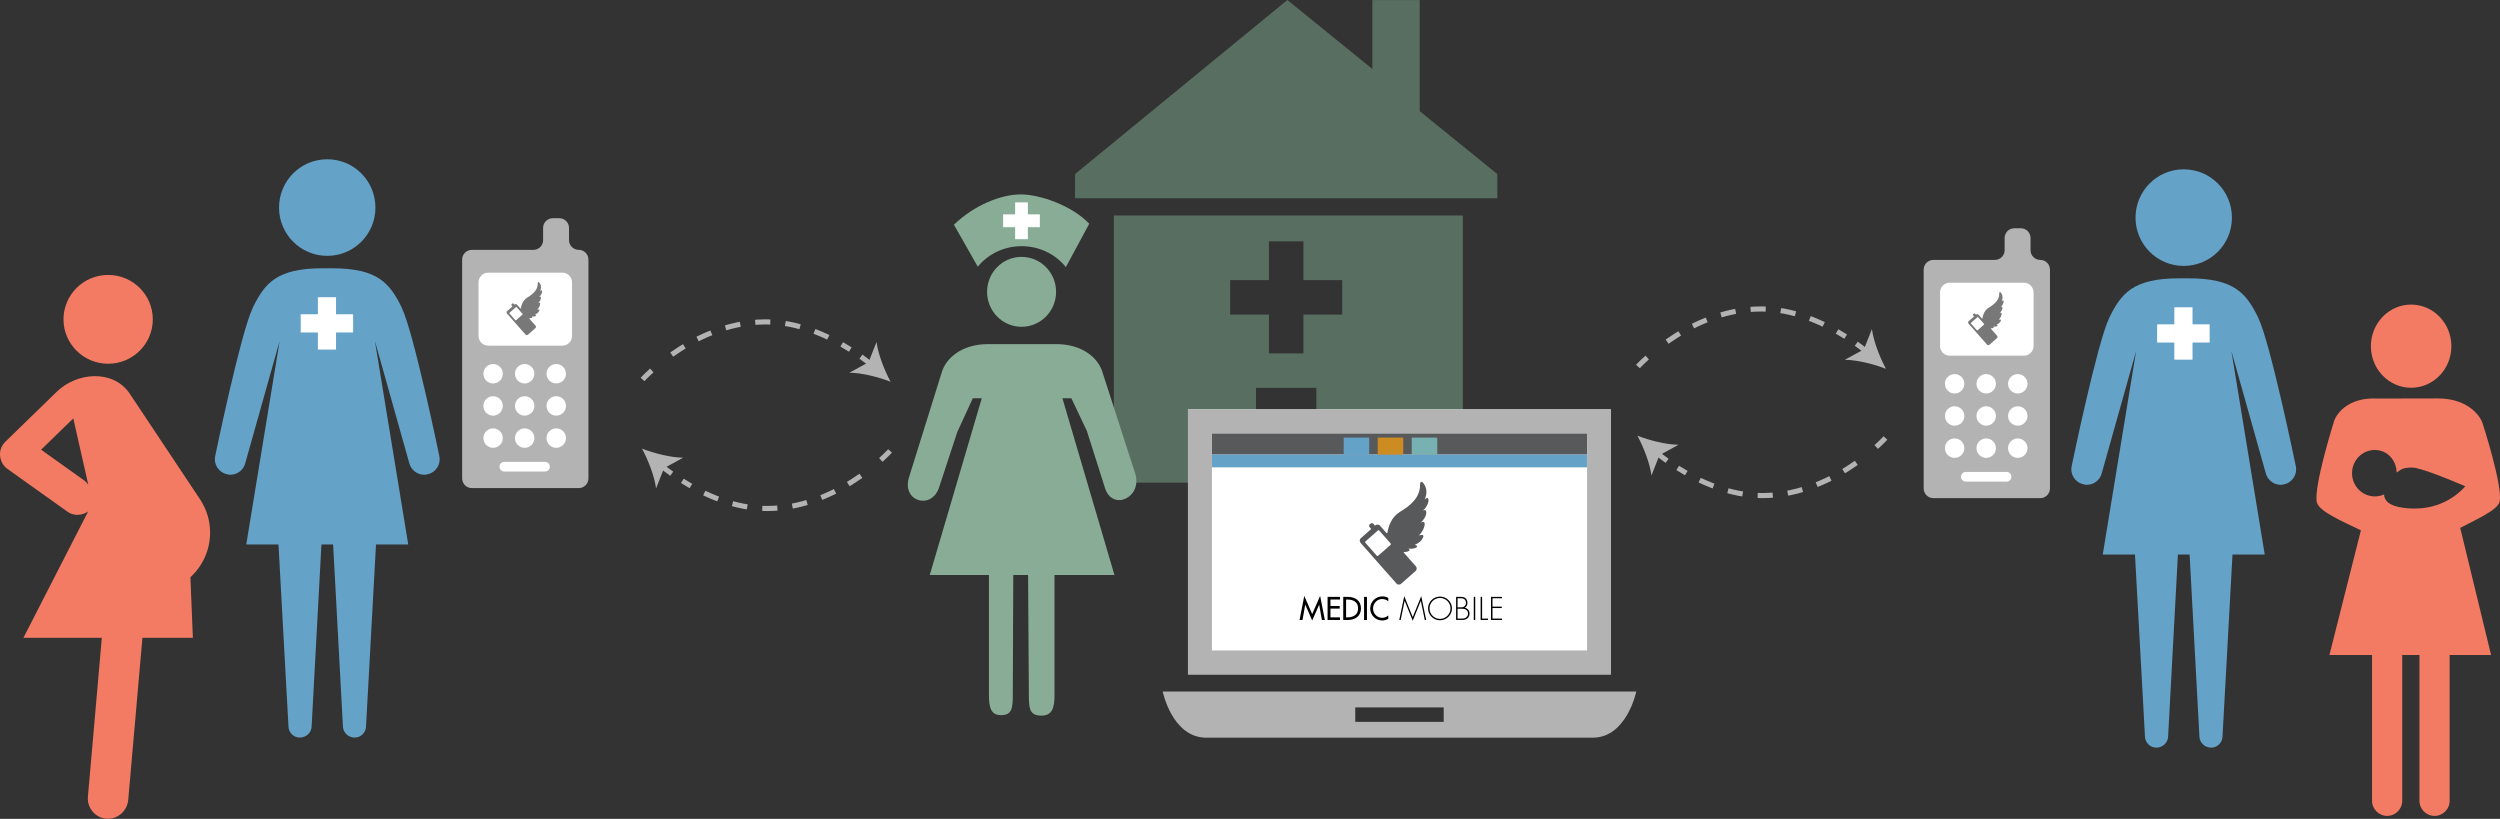 <?xml version="1.0" standalone="no"?><!DOCTYPE svg PUBLIC "-//W3C//DTD SVG 1.1//EN" "http://www.w3.org/Graphics/SVG/1.1/DTD/svg11.dtd"><svg width="100%" height="100%" viewBox="0 0 980 321" version="1.1" xmlns="http://www.w3.org/2000/svg" xmlns:xlink="http://www.w3.org/1999/xlink" xml:space="preserve" style="fill-rule:evenodd;clip-rule:evenodd;stroke-miterlimit:10;"><rect x="0" y="0" width="980" height="321" fill="#333333" stroke="none"/><g id="anc-flow"><g id="Layer 1"><path d="M799.769,101.883c-2.098,0 -3.802,-1.703 -3.802,-3.801l0,-4.789c0,-2.113 -1.701,-3.812 -3.811,-3.812l-2.54,0c-2.1,0 -3.801,1.699 -3.801,3.812l0,4.789c0,2.098 -1.709,3.801 -3.812,3.801l-24.114,0c-2.111,0 -3.814,1.709 -3.814,3.812l0,85.768c0,2.108 1.703,3.811 3.814,3.811l41.881,0c2.101,0 3.814,-1.703 3.814,-3.811l0,-85.768c0,-2.103 -1.704,-3.812 -3.814,-3.812" style="fill:#b3b3b3;fill-rule:nonzero;"/><path d="M762.405,175.673c0,-2.101 1.701,-3.811 3.814,-3.811c2.098,0 3.801,1.709 3.801,3.811c0,2.101 -1.703,3.814 -3.801,3.814c-2.113,0 -3.814,-1.713 -3.814,-3.814" style="fill:#fff;fill-rule:nonzero;"/><path d="M766.218,159.256c2.098,0 3.801,1.703 3.801,3.801c0,2.1 -1.703,3.814 -3.801,3.814c-2.113,0 -3.814,-1.714 -3.814,-3.814c0,-2.098 1.701,-3.801 3.814,-3.801" style="fill:#fff;fill-rule:nonzero;"/><path d="M762.405,150.442c0,-2.101 1.701,-3.802 3.814,-3.802c2.098,0 3.801,1.701 3.801,3.802c0,2.108 -1.703,3.811 -3.801,3.811c-2.113,0 -3.814,-1.703 -3.814,-3.811" style="fill:#fff;fill-rule:nonzero;"/><path d="M786.559,188.794l-15.944,0c-1.052,0 -1.907,-0.851 -1.907,-1.897c0,-1.062 0.855,-1.91 1.907,-1.91l15.944,0c1.059,0 1.904,0.848 1.904,1.91c0,1.046 -0.845,1.897 -1.904,1.897" style="fill:#fff;fill-rule:nonzero;"/><path d="M778.59,159.256c2.103,0 3.802,1.703 3.802,3.801c0,2.1 -1.699,3.814 -3.802,3.814c-2.11,0 -3.812,-1.714 -3.812,-3.814c0,-2.098 1.703,-3.801 3.812,-3.801" style="fill:#fff;fill-rule:nonzero;"/><path d="M774.778,150.442c0,-2.101 1.703,-3.802 3.812,-3.802c2.103,0 3.802,1.701 3.802,3.802c0,2.108 -1.699,3.811 -3.802,3.811c-2.11,0 -3.812,-1.703 -3.812,-3.811" style="fill:#fff;fill-rule:nonzero;"/><path d="M778.59,171.863c2.103,0 3.802,1.709 3.802,3.811c0,2.101 -1.699,3.814 -3.802,3.814c-2.11,0 -3.812,-1.713 -3.812,-3.814c0,-2.101 1.703,-3.811 3.812,-3.811" style="fill:#fff;fill-rule:nonzero;"/><path d="M790.963,179.487c-2.098,0 -3.811,-1.713 -3.811,-3.814c0,-2.101 1.713,-3.811 3.811,-3.811c2.103,0 3.816,1.709 3.816,3.811c0,2.101 -1.713,3.814 -3.816,3.814" style="fill:#fff;fill-rule:nonzero;"/><path d="M790.963,166.87c-2.098,0 -3.811,-1.714 -3.811,-3.814c0,-2.098 1.713,-3.801 3.811,-3.801c2.103,0 3.816,1.703 3.816,3.801c0,2.1 -1.713,3.814 -3.816,3.814" style="fill:#fff;fill-rule:nonzero;"/><path d="M790.963,154.253c-2.098,0 -3.811,-1.703 -3.811,-3.811c0,-2.101 1.713,-3.802 3.811,-3.802c2.103,0 3.816,1.701 3.816,3.802c0,2.108 -1.713,3.811 -3.816,3.811" style="fill:#fff;fill-rule:nonzero;"/><path d="M797.157,135.631c0,2.103 -1.711,3.804 -3.814,3.804l-29.031,0c-2.111,0 -3.812,-1.701 -3.812,-3.804l0,-21.001c0,-2.103 1.701,-3.806 3.812,-3.806l29.031,0c2.103,0 3.814,1.703 3.814,3.806l0,21.001Z" style="fill:#fff;fill-rule:nonzero;"/><path d="M777.739,127.246l-2.53,2.231c-0.076,0.068 -0.193,0.061 -0.26,-0.015l-2.324,-2.637c-0.066,-0.076 -0.059,-0.193 0.015,-0.26l2.53,-2.233c0.078,-0.066 0.196,-0.059 0.264,0.019l2.323,2.633c0.068,0.078 0.061,0.194 -0.017,0.262M784.967,120.692c-0.022,-0.672 -0.541,-0.458 -0.715,-0.4c0.701,-0.437 1.307,-1.72 1.149,-2.274c-0.123,-0.434 -0.409,-0.285 -0.758,0.052c1.015,-2.296 -0.488,-3.529 -0.488,-3.527c-0.258,-0.171 -0.444,0.059 -0.439,0.4c0.051,2.762 -1.966,4.358 -4.172,5.681c-1.655,1.071 -2.241,2.872 -2.446,4.16c-0.051,0.159 -0.167,0.081 -0.228,0.032l-1.274,-1.446c-0.139,-0.157 -0.334,-0.235 -0.529,-0.226c-0.152,0.005 -0.302,0.061 -0.424,0.169l-0.056,0.049l-0.002,0l-0.002,0l-0.307,-0.35c-0.091,-0.101 -0.216,-0.157 -0.336,-0.157c-0.095,0 -0.184,0.03 -0.257,0.093l-0.172,0.154c-0.167,0.144 -0.171,0.414 -0.01,0.596l0.309,0.35l-2.096,1.848c-0.279,0.247 -0.306,0.672 -0.061,0.954l7.26,8.23c0.139,0.155 0.334,0.233 0.529,0.228c0.154,-0.005 0.302,-0.061 0.424,-0.167l2.929,-2.584c0.28,-0.248 0.307,-0.674 0.061,-0.953l-2.456,-2.785c-0.003,-0.003 -0.003,-0.005 -0.005,-0.007c-0.09,-0.145 0.166,-0.117 0.166,-0.117l0,-0.002c0.395,0.012 0.691,-0.079 0.9,-0.218c0.318,-0.215 -0.042,-0.373 -0.1,-0.53c0.492,0.24 1.456,0.037 1.694,-0.274c0.189,-0.243 -0.135,-0.343 -0.444,-0.412c0.78,-0.363 1.402,-0.723 1.733,-1.583c0.196,-0.502 -0.341,-0.517 -0.877,-0.314c0.437,-0.437 0.877,-1.034 1.095,-1.799c0.248,-0.863 -0.076,-1.297 -0.772,-0.716c0.633,-0.622 1.203,-1.444 1.177,-2.155" style="fill:#787878;fill-rule:nonzero;"/><path d="M226.852,97.942c-2.098,0 -3.802,-1.703 -3.802,-3.801l0,-4.789c0,-2.113 -1.701,-3.812 -3.811,-3.812l-2.54,0c-2.1,0 -3.801,1.699 -3.801,3.812l0,4.789c0,2.098 -1.709,3.801 -3.812,3.801l-24.114,0c-2.111,0 -3.814,1.709 -3.814,3.812l0,85.768c0,2.108 1.703,3.811 3.814,3.811l41.881,0c2.101,0 3.814,-1.703 3.814,-3.811l0,-85.768c0,-2.103 -1.704,-3.812 -3.814,-3.812" style="fill:#b3b3b3;fill-rule:nonzero;"/><path d="M189.488,171.732c0,-2.101 1.701,-3.811 3.814,-3.811c2.098,0 3.801,1.709 3.801,3.811c0,2.101 -1.703,3.814 -3.801,3.814c-2.113,0 -3.814,-1.713 -3.814,-3.814" style="fill:#fff;fill-rule:nonzero;"/><path d="M193.301,155.315c2.098,0 3.801,1.703 3.801,3.801c0,2.1 -1.703,3.814 -3.801,3.814c-2.113,0 -3.814,-1.714 -3.814,-3.814c0,-2.098 1.701,-3.801 3.814,-3.801" style="fill:#fff;fill-rule:nonzero;"/><path d="M189.488,146.502c0,-2.101 1.701,-3.802 3.814,-3.802c2.098,0 3.801,1.701 3.801,3.802c0,2.108 -1.703,3.811 -3.801,3.811c-2.113,0 -3.814,-1.703 -3.814,-3.811" style="fill:#fff;fill-rule:nonzero;"/><path d="M213.642,184.853l-15.944,0c-1.052,0 -1.907,-0.851 -1.907,-1.897c0,-1.062 0.855,-1.91 1.907,-1.91l15.944,0c1.059,0 1.904,0.848 1.904,1.91c0,1.046 -0.845,1.897 -1.904,1.897" style="fill:#fff;fill-rule:nonzero;"/><path d="M205.673,155.315c2.103,0 3.802,1.703 3.802,3.801c0,2.1 -1.699,3.814 -3.802,3.814c-2.11,0 -3.812,-1.714 -3.812,-3.814c0,-2.098 1.703,-3.801 3.812,-3.801" style="fill:#fff;fill-rule:nonzero;"/><path d="M201.861,146.502c0,-2.101 1.703,-3.802 3.812,-3.802c2.103,0 3.802,1.701 3.802,3.802c0,2.108 -1.699,3.811 -3.802,3.811c-2.11,0 -3.812,-1.703 -3.812,-3.811" style="fill:#fff;fill-rule:nonzero;"/><path d="M205.673,167.922c2.103,0 3.802,1.709 3.802,3.811c0,2.101 -1.699,3.814 -3.802,3.814c-2.11,0 -3.812,-1.713 -3.812,-3.814c0,-2.101 1.703,-3.811 3.812,-3.811" style="fill:#fff;fill-rule:nonzero;"/><path d="M218.046,175.546c-2.098,0 -3.811,-1.713 -3.811,-3.814c0,-2.101 1.713,-3.811 3.811,-3.811c2.103,0 3.816,1.709 3.816,3.811c0,2.101 -1.713,3.814 -3.816,3.814" style="fill:#fff;fill-rule:nonzero;"/><path d="M218.046,162.929c-2.098,0 -3.811,-1.714 -3.811,-3.814c0,-2.098 1.713,-3.801 3.811,-3.801c2.103,0 3.816,1.703 3.816,3.801c0,2.1 -1.713,3.814 -3.816,3.814" style="fill:#fff;fill-rule:nonzero;"/><path d="M218.046,150.312c-2.098,0 -3.811,-1.703 -3.811,-3.811c0,-2.101 1.713,-3.802 3.811,-3.802c2.103,0 3.816,1.701 3.816,3.802c0,2.108 -1.713,3.811 -3.816,3.811" style="fill:#fff;fill-rule:nonzero;"/><path d="M224.24,131.69c0,2.103 -1.711,3.804 -3.814,3.804l-29.031,0c-2.111,0 -3.812,-1.701 -3.812,-3.804l0,-21.001c0,-2.103 1.701,-3.806 3.812,-3.806l29.031,0c2.103,0 3.814,1.703 3.814,3.806l0,21.001Z" style="fill:#fff;fill-rule:nonzero;"/><path d="M204.822,123.305l-2.53,2.231c-0.076,0.068 -0.193,0.061 -0.26,-0.015l-2.324,-2.637c-0.066,-0.076 -0.059,-0.193 0.015,-0.26l2.53,-2.233c0.078,-0.066 0.196,-0.059 0.264,0.019l2.323,2.633c0.068,0.078 0.061,0.194 -0.017,0.262M212.05,116.751c-0.022,-0.672 -0.541,-0.458 -0.715,-0.4c0.701,-0.437 1.307,-1.72 1.149,-2.274c-0.123,-0.434 -0.409,-0.285 -0.758,0.052c1.015,-2.296 -0.488,-3.529 -0.488,-3.527c-0.258,-0.171 -0.444,0.059 -0.439,0.4c0.051,2.762 -1.966,4.358 -4.172,5.681c-1.655,1.071 -2.241,2.872 -2.446,4.16c-0.051,0.159 -0.167,0.081 -0.228,0.032l-1.274,-1.446c-0.139,-0.157 -0.334,-0.235 -0.529,-0.226c-0.152,0.005 -0.302,0.061 -0.424,0.169l-0.056,0.049l-0.002,0l-0.002,0l-0.307,-0.35c-0.091,-0.101 -0.216,-0.157 -0.336,-0.157c-0.095,0 -0.184,0.03 -0.257,0.093l-0.172,0.154c-0.167,0.144 -0.171,0.414 -0.01,0.596l0.309,0.35l-2.096,1.848c-0.279,0.247 -0.306,0.672 -0.061,0.954l7.26,8.23c0.139,0.155 0.334,0.233 0.529,0.228c0.154,-0.005 0.302,-0.061 0.424,-0.167l2.929,-2.584c0.28,-0.248 0.307,-0.674 0.061,-0.953l-2.456,-2.785c-0.003,-0.003 -0.003,-0.005 -0.005,-0.007c-0.09,-0.145 0.166,-0.117 0.166,-0.117l0,-0.002c0.395,0.012 0.691,-0.079 0.9,-0.218c0.318,-0.215 -0.042,-0.373 -0.1,-0.53c0.492,0.24 1.456,0.037 1.694,-0.274c0.189,-0.243 -0.135,-0.343 -0.444,-0.412c0.78,-0.363 1.402,-0.723 1.733,-1.583c0.196,-0.502 -0.341,-0.517 -0.877,-0.314c0.437,-0.437 0.877,-1.034 1.095,-1.799c0.248,-0.863 -0.076,-1.297 -0.772,-0.716c0.633,-0.622 1.203,-1.444 1.177,-2.155" style="fill:#787878;fill-rule:nonzero;"/><path d="M874.916,85.33c0,10.417 -8.415,18.905 -18.885,18.905c-10.49,0 -18.905,-8.488 -18.905,-18.905c0,-10.468 8.415,-18.959 18.905,-18.959c10.469,0 18.885,8.491 18.885,18.959" style="fill:#64a2c8;fill-rule:nonzero;"/><path d="M899.933,182.598c0,0 -9.959,-48.244 -14.667,-57.931l0,-0.074c-4.725,-9.669 -9.454,-15.489 -27.378,-15.489l-3.706,0c-17.922,0 -22.65,5.821 -27.374,15.489l0,0.074c-4.726,9.687 -14.687,57.931 -14.687,57.931c-0.747,3.252 1.253,6.507 4.579,7.231c0.437,0.147 0.872,0.221 1.311,0.221c2.814,0 5.27,-1.909 5.924,-4.708l13.434,-47.754l-13.088,79.783l12.63,0l3.91,71.219c0,2.434 2,4.49 4.436,4.49c2.579,0 4.655,-2.056 4.655,-4.49l3.834,-71.219l4.581,0l3.838,71.219c0,2.434 2.051,4.49 4.633,4.49c2.436,0 4.436,-2.056 4.436,-4.49l3.904,-71.219l12.638,0l-13.072,-79.783l13.435,47.754c0.654,2.799 3.16,4.708 5.909,4.708c0.434,0 0.87,-0.074 1.399,-0.221c3.236,-0.725 5.235,-3.98 4.486,-7.231" style="fill:#64a2c8;fill-rule:nonzero;"/><rect x="852.552" y="134.054" width="6.716" height="6.716" style="fill:#fff;stroke-width:0.4px;stroke:#fff;"/><rect x="852.552" y="120.671" width="6.716" height="6.716" style="fill:#fff;stroke-width:0.4px;stroke:#fff;"/><rect x="859.251" y="127.355" width="6.718" height="6.716" style="fill:#fff;stroke-width:0.4px;stroke:#fff;"/><rect x="852.552" y="127.355" width="6.716" height="6.716" style="fill:#fff;stroke-width:0.4px;stroke:#fff;"/><rect x="845.817" y="127.355" width="6.718" height="6.716" style="fill:#fff;stroke-width:0.4px;stroke:#fff;"/><path d="M147.171,81.389c0,10.417 -8.415,18.905 -18.885,18.905c-10.49,0 -18.905,-8.488 -18.905,-18.905c0,-10.468 8.415,-18.959 18.905,-18.959c10.469,0 18.885,8.491 18.885,18.959" style="fill:#64a2c8;fill-rule:nonzero;"/><path d="M172.189,178.657c0,0 -9.959,-48.244 -14.667,-57.931l0,-0.074c-4.725,-9.669 -9.454,-15.489 -27.378,-15.489l-3.706,0c-17.922,0 -22.65,5.821 -27.374,15.489l0,0.074c-4.726,9.687 -14.687,57.931 -14.687,57.931c-0.747,3.252 1.253,6.507 4.579,7.231c0.437,0.147 0.872,0.221 1.311,0.221c2.814,0 5.27,-1.909 5.924,-4.708l13.434,-47.754l-13.088,79.783l12.63,0l3.91,71.219c0,2.434 2,4.49 4.436,4.49c2.579,0 4.655,-2.056 4.655,-4.49l3.834,-71.219l4.581,0l3.838,71.219c0,2.434 2.051,4.49 4.633,4.49c2.436,0 4.436,-2.056 4.436,-4.49l3.904,-71.219l12.638,0l-13.072,-79.783l13.435,47.754c0.654,2.799 3.16,4.708 5.909,4.708c0.434,0 0.87,-0.074 1.399,-0.221c3.236,-0.725 5.235,-3.98 4.486,-7.231" style="fill:#64a2c8;fill-rule:nonzero;"/><rect x="124.807" y="130.113" width="6.716" height="6.716" style="fill:#fff;stroke-width:0.4px;stroke:#fff;"/><rect x="124.807" y="116.73" width="6.716" height="6.716" style="fill:#fff;stroke-width:0.4px;stroke:#fff;"/><rect x="131.506" y="123.414" width="6.718" height="6.716" style="fill:#fff;stroke-width:0.4px;stroke:#fff;"/><rect x="124.807" y="123.414" width="6.716" height="6.716" style="fill:#fff;stroke-width:0.4px;stroke:#fff;"/><rect x="118.073" y="123.414" width="6.718" height="6.716" style="fill:#fff;stroke-width:0.4px;stroke:#fff;"/><path d="M59.898,125.182c0,-9.611 -7.838,-17.408 -17.503,-17.408c-9.665,0 -17.5,7.797 -17.5,17.408c0,9.611 7.834,17.405 17.5,17.405c9.665,0 17.503,-7.794 17.503,-17.405" style="fill:#f47b63;"/><path d="M32.945,188.292l-16.829,-12.005l12.614,-12.278l5.871,25.981c-0.439,-0.638 -0.983,-1.223 -1.657,-1.698M78.687,196.125c0,-0.007 -28.106,-42.222 -28.106,-42.222c-6.542,-9.071 -20.434,-8.015 -28.346,-0.326c0,0 -16.751,16.263 -20.145,19.592c-3.392,3.326 -2.323,8.393 0.819,10.633l23.611,16.832c2.466,1.757 5.676,1.468 8.037,-0.15l-25.369,49.524l30.724,0c-0.873,10.135 -1.684,19.359 -1.684,19.359c0,0.003 -3.768,42.96 -3.768,42.96c-0.383,4.343 2.845,8.218 7.208,8.596c4.372,0.38 8.214,-3.012 8.596,-7.351l5.574,-63.564l19.768,0c0,0 -0.963,-23.71 -0.959,-23.714c4.736,-4.42 7.711,-10.574 7.711,-17.533c0,-4.682 -1.36,-8.934 -3.671,-12.636" style="fill:#f47b63;"/><path d="M556.547,0.015l-18.581,0l0,27.016l-33.318,-27.031l-83.233,68.231l0,9.485l165.536,0l0,-9.485l-30.405,-24.648l0,-43.568Z" style="fill:#576e60;"/><path d="M526.142,109.81l0,13.513l-15.202,0l0,15.202l-13.513,0l0,-15.202l-15.202,0l0,-13.513l15.202,0l0,-15.202l13.513,0l0,15.202l15.202,0ZM436.617,84.472l0,104.727l55.742,0l0,-37.161l23.648,0l0,37.161l57.431,0l0,-104.727l-68.164,0l-68.657,0Z" style="fill:#576e60;"/><path d="M348.904,176.763c0,0 -1.277,1.412 -3.628,3.53" style="fill:none;stroke-width:2px;stroke:#b3b3b3;"/><path d="M337.47,186.517c-8.655,6.103 -21.621,12.814 -36.793,12.814c-12.763,0 -24.45,-5.284 -33.207,-10.838" style="fill:none;stroke-width:2px;stroke-dasharray:5.92,5.92;stroke:#b3b3b3;"/><path d="M263.319,185.701c-1.47,-1.047 -2.821,-2.074 -4.044,-3.044" style="fill:none;stroke-width:2px;stroke:#b3b3b3;"/><path d="M251.672,175.871c4.774,1.839 11.246,3.503 16.14,3.532l-7.495,4.1l-3.137,7.944c-0.637,-4.853 -3.089,-11.069 -5.508,-15.576" style="fill:#b3b3b3;fill-rule:nonzero;"/><path d="M251.877,148.749c0,0 1.277,-1.412 3.628,-3.53" style="fill:none;stroke-width:2px;stroke:#b3b3b3;"/><path d="M263.312,138.995c8.653,-6.103 21.619,-12.814 36.791,-12.814c12.765,0 24.452,5.284 33.209,10.838" style="fill:none;stroke-width:2px;stroke-dasharray:5.92,5.92;stroke:#b3b3b3;"/><path d="M337.463,139.813c1.47,1.047 2.821,2.074 4.044,3.044" style="fill:none;stroke-width:2px;stroke:#b3b3b3;"/><path d="M349.108,149.643c-4.774,-1.841 -11.246,-3.503 -16.14,-3.534l7.495,-4.1l3.137,-7.944c0.637,4.853 3.089,11.069 5.508,15.577" style="fill:#b3b3b3;fill-rule:nonzero;"/><path d="M739.096,171.696c0,0 -1.277,1.412 -3.628,3.53" style="fill:none;stroke-width:2px;stroke:#b3b3b3;"/><path d="M727.662,181.45c-8.653,6.103 -21.619,12.814 -36.791,12.814c-12.765,0 -24.452,-5.284 -33.207,-10.838" style="fill:none;stroke-width:2px;stroke-dasharray:5.92,5.92;stroke:#b3b3b3;"/><path d="M653.511,180.633c-1.468,-1.047 -2.821,-2.074 -4.044,-3.044" style="fill:none;stroke-width:2px;stroke:#b3b3b3;"/><path d="M641.865,170.804c4.774,1.839 11.245,3.503 16.142,3.532l-7.496,4.1l-3.137,7.944c-0.637,-4.853 -3.088,-11.069 -5.508,-15.576" style="fill:#b3b3b3;fill-rule:nonzero;"/><path d="M642.069,143.682c0,0 1.277,-1.412 3.628,-3.53" style="fill:none;stroke-width:2px;stroke:#b3b3b3;"/><path d="M653.504,133.928c8.653,-6.103 21.619,-12.814 36.791,-12.814c12.765,0 24.452,5.284 33.207,10.838" style="fill:none;stroke-width:2px;stroke-dasharray:5.92,5.92;stroke:#b3b3b3;"/><path d="M727.655,134.745c1.47,1.047 2.821,2.074 4.044,3.044" style="fill:none;stroke-width:2px;stroke:#b3b3b3;"/><path d="M739.301,144.576c-4.774,-1.841 -11.245,-3.503 -16.14,-3.534l7.495,-4.1l3.137,-7.944c0.637,4.853 3.088,11.069 5.508,15.577" style="fill:#b3b3b3;fill-rule:nonzero;"/><path d="M945.165,152.002c8.716,0 15.773,-7.29 15.773,-16.297c0,-9.005 -7.057,-16.312 -15.773,-16.312c-8.719,0 -15.777,7.307 -15.777,16.312c0,9.007 7.057,16.297 15.777,16.297" style="fill:#f47b63;"/><path d="M946.63,199.339c-0.34,0 -0.66,-0.005 -0.966,-0.005l-0.017,0c-1.181,0 -2.252,-0.12 -3.198,-0.226c-6.093,-0.716 -7.824,-2.993 -7.895,-5.28c-1.111,0.485 -2.321,0.767 -3.611,0.767c-4.947,0 -8.947,-4.078 -8.947,-9.096c0,-5.039 4,-9.11 8.947,-9.11c4.86,0 8.417,3.948 8.544,8.858c1.551,-1.106 2.184,-1.642 3.873,-1.856l0,0.035c1.689,-0.34 3.61,0 3.61,0c5.968,1.323 19.41,7.189 19.41,7.189c0,0 -6.871,8.795 -19.75,8.724M973.141,165.825c-0.787,-2.372 -5.252,-9.577 -17.385,-9.643l-23.758,0.049c-11.775,-0.655 -16.473,6.306 -17.206,9.397c0,0 -7.966,25.391 -6.594,31.269c0.841,3.664 10.539,7.674 17.275,10.995l-12.343,48.874l16.716,0l0,57.151c0,3.265 2.647,5.912 5.912,5.912c3.265,0 5.912,-2.647 5.912,-5.912l0,-57.151l6.757,0l0,57.151c0,3.265 2.647,5.912 5.912,5.912c3.265,0 5.912,-2.647 5.912,-5.912l0,-57.151l16.251,0l-12.098,-49.838c6.022,-3.181 14.667,-6.936 15.437,-10.258c1.377,-5.951 -6.701,-30.844 -6.701,-30.844" style="fill:#f47b63;"/><rect x="465.682" y="160.479" width="165.832" height="103.874" style="fill:#fff;fill-rule:nonzero;"/><path d="M511.667,237.051l-0.022,0l-1.056,5.981l-1.167,0l1.85,-9.441l3.108,7.133l3.11,-7.133l1.851,9.441l-1.164,0l-1.057,-5.981l-0.025,0l-2.718,6.174l-2.709,-6.174Z" style="fill:#000;fill-rule:nonzero;"/><path d="M520.411,233.977l4.865,0l0,1.032l-3.735,0l0,2.537l3.627,0l0,1.032l-3.627,0l0,3.421l3.735,0l0,1.034l-4.865,0l0,-9.056Z" style="fill:#000;fill-rule:nonzero;"/><path d="M527.671,241.998l0.395,0c2.311,0 4.297,-0.863 4.297,-3.49c0,-2.644 -1.986,-3.5 -4.297,-3.5l-0.395,0l0,6.99ZM526.546,233.977l1.872,0c2.772,0 5.079,1.461 5.079,4.48c0,3.086 -2.258,4.576 -5.116,4.576l-1.834,0l0,-9.056Z" style="fill:#000;fill-rule:nonzero;"/><rect x="534.715" y="233.977" width="1.13" height="9.056" style="fill:#000;fill-rule:nonzero;"/><path d="M544.21,235.705c-0.654,-0.578 -1.537,-0.888 -2.392,-0.888c-2.027,0 -3.578,1.691 -3.578,3.699c0,1.985 1.535,3.672 3.556,3.672c0.89,0 1.74,-0.334 2.414,-0.937l0,1.336c-0.696,0.41 -1.584,0.638 -2.378,0.638c-2.584,0 -4.716,-2.054 -4.716,-4.674c0,-2.679 2.145,-4.77 4.809,-4.77c0.799,0 1.603,0.196 2.289,0.617l0,1.311l-0.003,0l0,-0.003Z" style="fill:#000;fill-rule:nonzero;"/><path d="M556.972,235.539l-0.027,0l-3.159,7.794l-3.15,-7.794l-0.022,0l-1.551,7.495l-0.549,0l1.944,-9.358l3.328,8.236l3.336,-8.236l1.944,9.358l-0.549,0l-1.546,-7.495Z" style="fill:#000;fill-rule:nonzero;"/><path d="M560.364,238.505c0,2.231 1.86,4.108 4.122,4.108c2.247,0 4.122,-1.89 4.122,-4.108c0,-2.233 -1.875,-4.11 -4.122,-4.11c-2.262,0 -4.122,1.877 -4.122,4.11M569.178,238.505c0,2.546 -2.149,4.649 -4.692,4.649c-2.546,0 -4.698,-2.103 -4.698,-4.649c0,-2.547 2.142,-4.65 4.698,-4.65c2.544,0 4.692,2.103 4.692,4.65" style="fill:#000;fill-rule:nonzero;"/><path d="M571.368,242.488l1.382,0c0.632,0 1.292,0.03 1.846,-0.348c0.549,-0.37 0.885,-0.936 0.885,-1.61c0,-0.657 -0.323,-1.318 -0.932,-1.618c-0.554,-0.275 -1.311,-0.291 -1.915,-0.291l-1.27,0l0,3.866l0.005,0ZM571.368,238.081l0.995,0c0.615,0 1.106,0.035 1.622,-0.334c0.515,-0.372 0.671,-0.831 0.671,-1.454c0,-0.588 -0.225,-1.167 -0.742,-1.49c-0.456,-0.292 -1.02,-0.292 -1.551,-0.292l-0.995,0l0,3.571ZM570.79,243.032l0,-9.056l1.812,0c0.684,0 1.336,0.049 1.877,0.53c0.551,0.481 0.755,1.15 0.755,1.868c0,0.833 -0.323,1.441 -1.044,1.85c1.115,0.231 1.873,1.13 1.873,2.279c0,0.731 -0.277,1.395 -0.841,1.878c-0.635,0.535 -1.307,0.644 -2.115,0.644l-2.318,0l0,0.007Z" style="fill:#000;fill-rule:nonzero;"/><rect x="577.716" y="233.977" width="0.576" height="9.056" style="fill:#000;fill-rule:nonzero;"/><path d="M580.988,242.488l2.306,0l0,0.537l-2.885,0l0,-9.049l0.579,0l0,8.512Z" style="fill:#000;fill-rule:nonzero;"/><path d="M585.051,234.516l0,3.292l3.647,0l0,0.542l-3.647,0l0,4.138l3.747,0l0,0.537l-4.324,0l0,-9.05l4.324,0l0,0.534l-3.747,0l0,0.007Z" style="fill:#000;fill-rule:nonzero;"/><rect x="475.036" y="169.862" width="147.116" height="8.338" style="fill:#58595b;fill-rule:nonzero;"/><rect x="475.036" y="178.198" width="147.116" height="5.002" style="fill:#64a2c8;fill-rule:nonzero;"/><path d="M545.117,213.57l-4.9,4.317c-0.145,0.13 -0.372,0.118 -0.502,-0.029l-4.498,-5.105c-0.13,-0.142 -0.115,-0.372 0.032,-0.502l4.895,-4.321c0.149,-0.128 0.377,-0.11 0.507,0.032l4.495,5.103c0.128,0.147 0.12,0.37 -0.029,0.503M559.101,200.884c-0.041,-1.304 -1.047,-0.882 -1.387,-0.774c1.365,-0.846 2.534,-3.328 2.223,-4.405c-0.238,-0.833 -0.787,-0.549 -1.461,0.106c1.97,-4.442 -0.946,-6.828 -0.946,-6.826c-0.502,-0.329 -0.858,0.113 -0.855,0.774c0.103,5.344 -3.799,8.436 -8.071,10.995c-3.203,2.073 -4.341,5.559 -4.73,8.05c-0.1,0.307 -0.333,0.157 -0.441,0.066l-2.466,-2.799c-0.267,-0.307 -0.649,-0.449 -1.025,-0.441c-0.289,0.012 -0.584,0.113 -0.818,0.326l-0.111,0.1l0,-0.002l-0.003,0.002l-0.593,-0.679c-0.171,-0.198 -0.417,-0.302 -0.652,-0.304c-0.181,0 -0.356,0.056 -0.497,0.179l-0.329,0.289c-0.323,0.289 -0.334,0.806 -0.022,1.159l0.593,0.679l-4.054,3.576c-0.544,0.476 -0.591,1.299 -0.118,1.846l14.057,15.924c0.26,0.306 0.642,0.454 1.015,0.443c0.297,-0.008 0.59,-0.113 0.824,-0.326l5.669,-5.003c0.535,-0.471 0.588,-1.297 0.11,-1.841l-4.753,-5.383c0,-0.005 -0.002,-0.008 -0.007,-0.014c-0.174,-0.279 0.316,-0.228 0.316,-0.228l0,-0.007c0.77,0.029 1.341,-0.149 1.75,-0.421c0.611,-0.414 -0.091,-0.72 -0.198,-1.013c0.948,0.449 2.814,0.068 3.282,-0.534c0.36,-0.468 -0.26,-0.667 -0.86,-0.804c1.502,-0.698 2.708,-1.397 3.348,-3.059c0.382,-0.975 -0.657,-1.002 -1.696,-0.605c0.85,-0.851 1.696,-2.003 2.12,-3.478c0.481,-1.679 -0.147,-2.517 -1.493,-1.392c1.225,-1.206 2.328,-2.799 2.279,-4.176" style="fill:#58595b;fill-rule:nonzero;"/><rect x="526.727" y="171.531" width="10.003" height="6.667" style="fill:#64a2c8;fill-rule:nonzero;"/><rect x="540.067" y="171.531" width="10.003" height="6.667" style="fill:#cc8c21;fill-rule:nonzero;"/><rect x="553.404" y="171.531" width="10.003" height="6.667" style="fill:#78b1b1;fill-rule:nonzero;"/><path d="M622.13,254.976l-147.054,0l0,-85.108l147.054,0l0,85.108ZM631.514,160.479l-165.832,0l0,103.874l165.832,0l0,-103.874Z" style="fill:#b3b3b3;fill-rule:nonzero;"/><path d="M565.927,282.972l-34.661,0l0,-5.684l34.661,0l0,5.684ZM455.775,271.086c0,0 3.726,18.082 17.06,18.082l0,0.007l151.521,0l0,-0.007c13.339,0 17.062,-18.082 17.062,-18.082l-185.644,0Z" style="fill:#b3b3b3;fill-rule:nonzero;"/><path d="M445.089,185.895c2.615,9.37 -9.147,14.483 -11.944,5.361l-7.079,-22.292l-6.089,-12.844l-3.508,0l20.393,69.282l-23.499,0l0,47.176c0,4.949 -0.936,7.961 -5.157,7.944c-4.571,0.017 -4.893,-2.794 -4.893,-7.789l-0.301,-47.335l-5.804,0l-0.194,47.335c0,4.995 -0.444,7.618 -4.598,7.601c-3.839,0.017 -4.753,-2.807 -4.753,-7.757l0,-47.176l-23.199,0l20.391,-69.282l-3.51,0l-6.088,13.223l-7.079,21.526c-2.799,9.126 -14.559,5.909 -11.947,-3.461l13.072,-41.892c1.615,-4.895 7.42,-10.626 18.064,-10.626l26.589,0c10.642,0 16.447,5.681 18.065,10.576l13.069,40.43ZM413.986,114.399c0,7.569 -6.056,13.701 -13.533,13.701c-7.478,0 -13.52,-6.132 -13.52,-13.701c0,-7.572 6.04,-13.702 13.52,-13.702c7.478,-0.003 13.533,6.13 13.533,13.702M400.474,96.499c7.064,0 13.326,3.204 17.346,8.204l9.165,-16.994c-6.807,-7.197 -19.396,-11.5 -26.871,-11.5c-7.784,0 -18.305,4.27 -26.18,11.873l9.351,16.459c4.012,-4.9 10.211,-8.042 17.189,-8.042" style="fill:#89ac96;fill-rule:nonzero;"/><rect x="398.067" y="88.91" width="4.716" height="4.716" style="fill:#fff;stroke-width:0.28px;stroke:#fff;"/><rect x="398.067" y="79.511" width="4.716" height="4.716" style="fill:#fff;stroke-width:0.28px;stroke:#fff;"/><rect x="402.771" y="84.206" width="4.716" height="4.716" style="fill:#fff;stroke-width:0.28px;stroke:#fff;"/><rect x="398.067" y="84.206" width="4.716" height="4.716" style="fill:#fff;stroke-width:0.28px;stroke:#fff;"/><rect x="393.337" y="84.206" width="4.716" height="4.716" style="fill:#fff;stroke-width:0.28px;stroke:#fff;"/></g></g></svg>